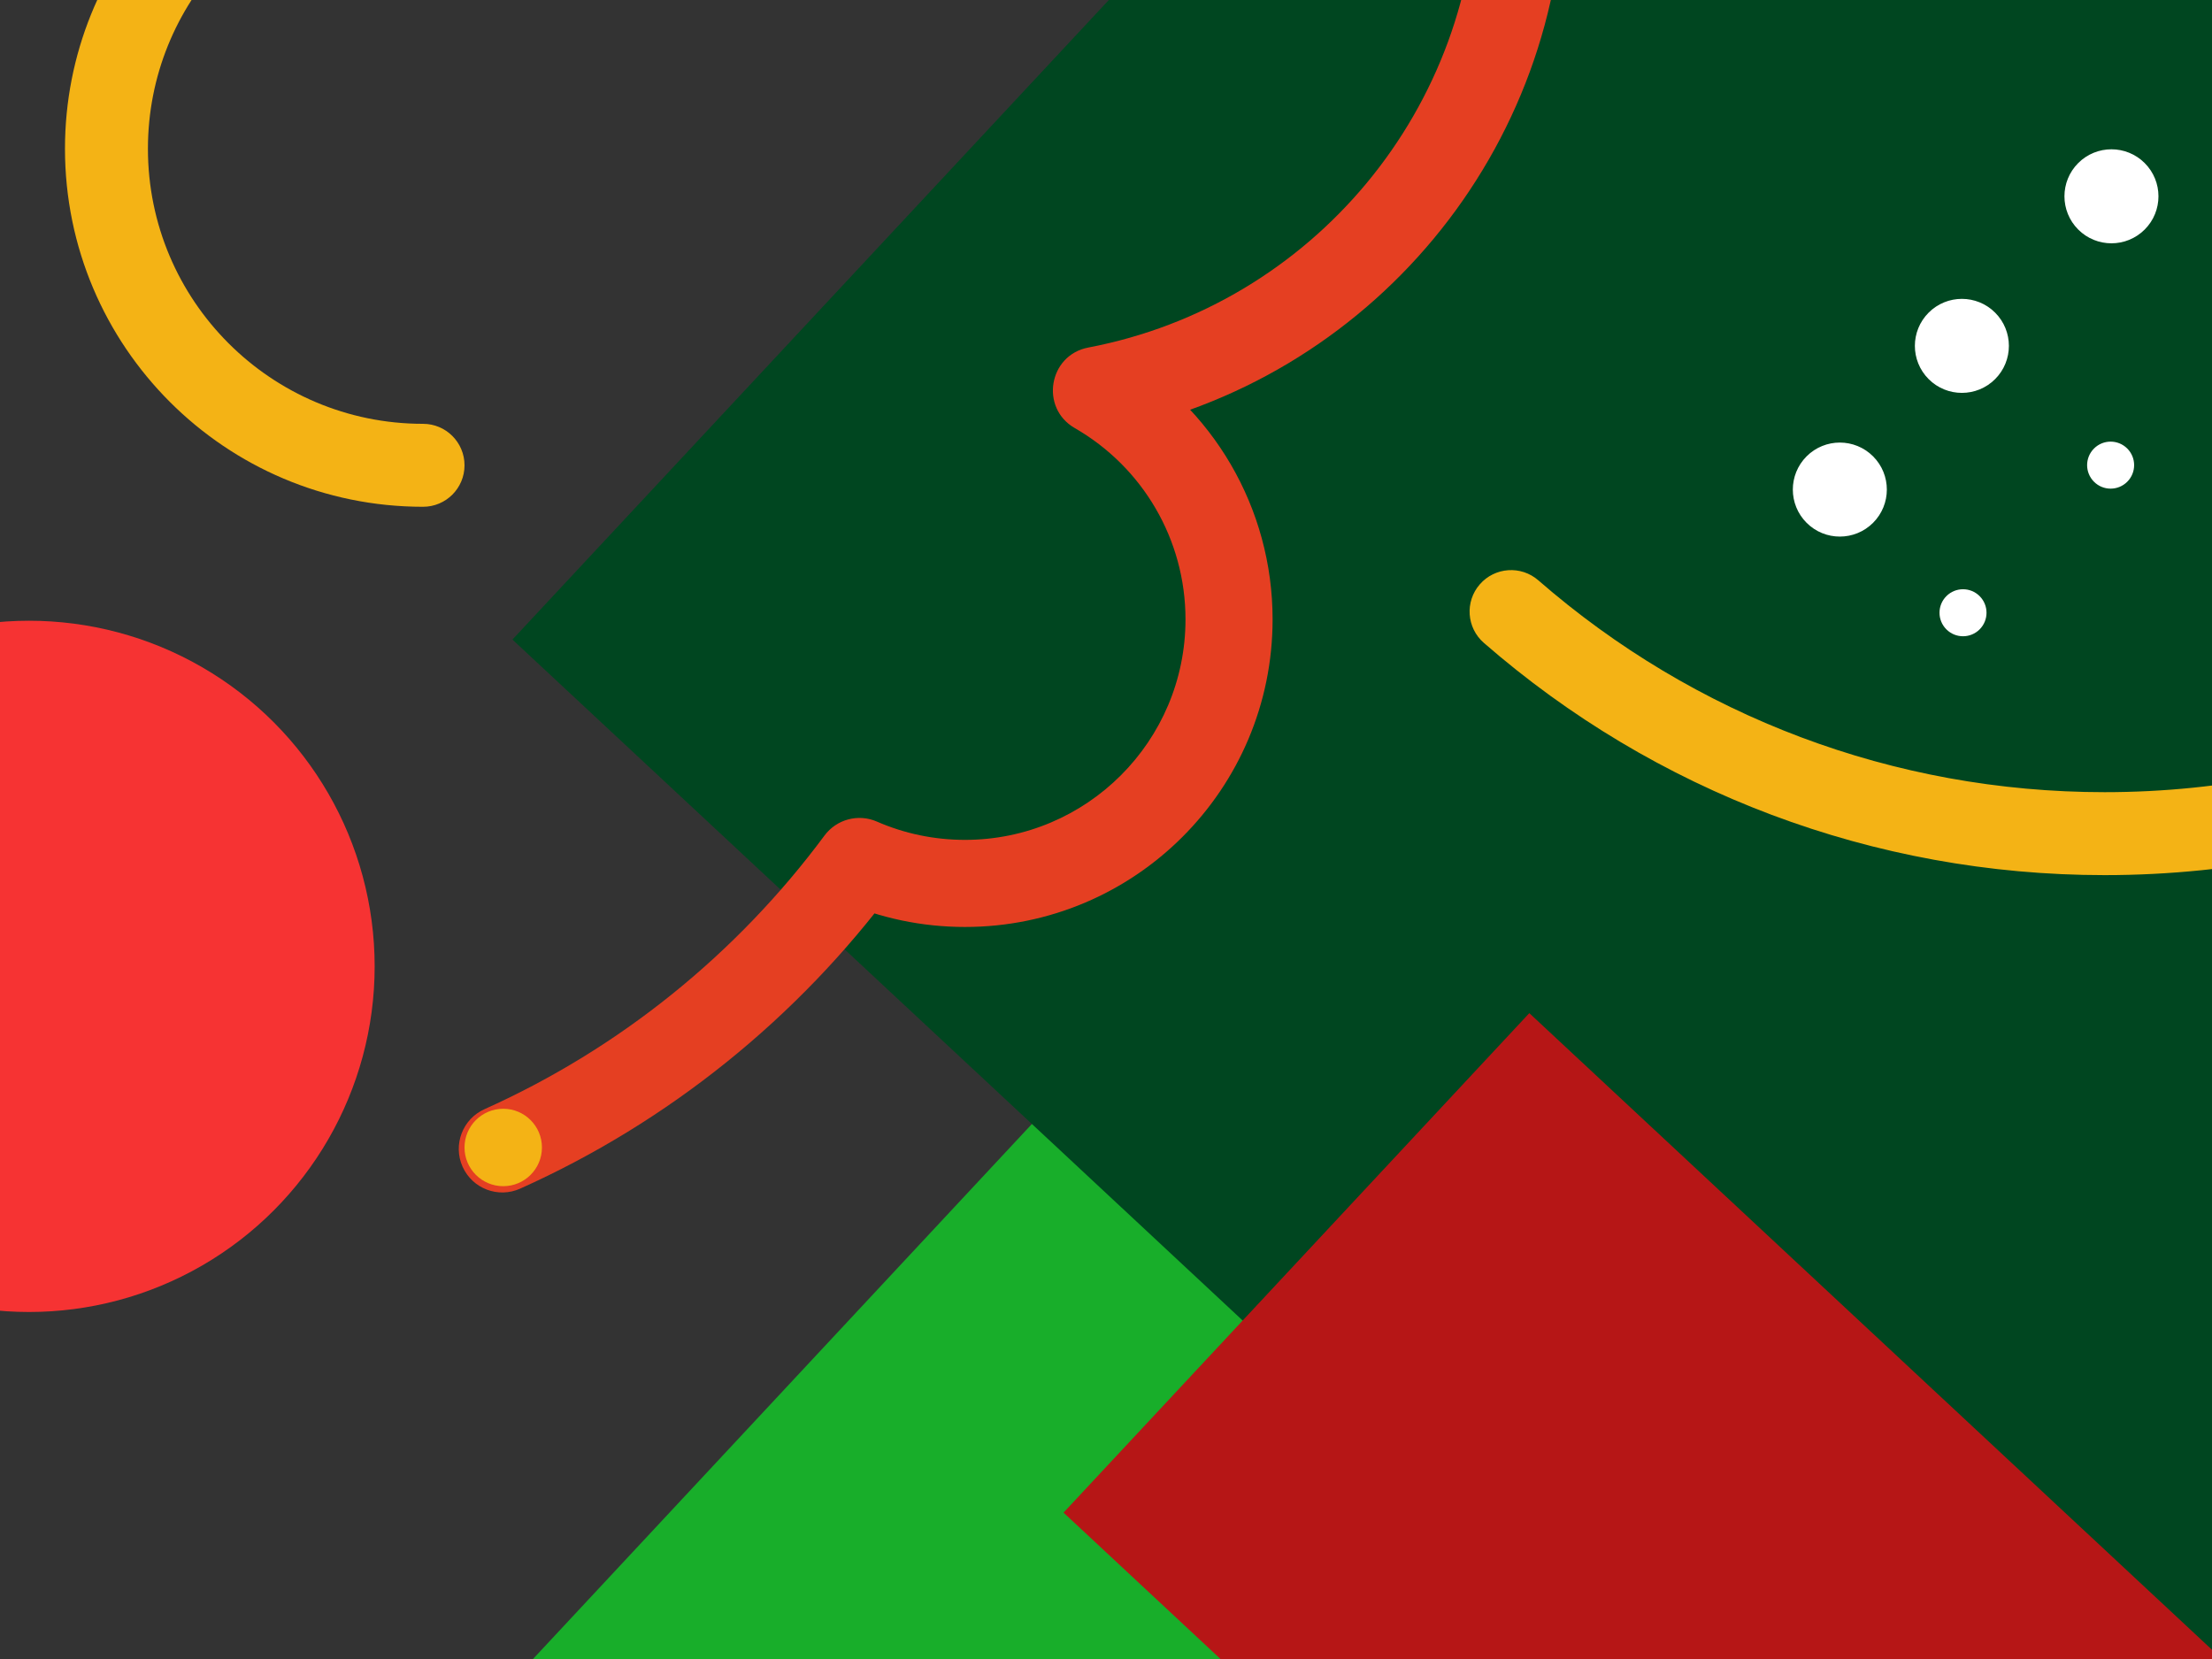 <?xml version="1.0" encoding="UTF-8"?>
<svg width="1600px" height="1200px" viewBox="0 0 1600 1200" version="1.1" xmlns="http://www.w3.org/2000/svg" xmlns:xlink="http://www.w3.org/1999/xlink">
    <rect x="0" y="0" width="1600" height="1200" fill="#333333" stroke="none"/>
    <!-- Generator: Sketch 55.2 (78181) - https://sketchapp.com -->
    <title>Mataura</title>
    <desc>Created with Sketch.</desc>
    <g id="Patterns" stroke="none" stroke-width="1" fill="none" fill-rule="evenodd">
        <g id="Mataura" fill-rule="nonzero">
            <g transform="translate(-590, -735)" id="Shape">
                <rect fill="#18ae2a" transform="translate(1388, 2435.5) rotate(43) translate(-1388, -2435.5) " x="745" y="1758" width="1286" height="1355"></rect>
                <path d="M667,1101.565 C810.042,1101.565 926,985.607 926,842.565 C926,705.516 819.24,592.411 683.076,584.057 C666.539,583.043 652.31,595.627 651.296,612.164 C650.281,628.701 662.865,642.93 679.402,643.945 C783.962,650.359 866,737.273 866,842.565 C866,952.47 776.905,1041.565 667,1041.565 C650.431,1041.565 637,1054.997 637,1071.565 C637,1088.134 650.431,1101.565 667,1101.565 Z" fill="#f4b315" transform="translate(781.5, 842.783) scale(-1, 1) translate(-781.5, -842.783) "></path>
                <rect fill="#004620" transform="translate(2029, 1267.5) rotate(43) translate(-2029, -1267.5) " x="1200" y="590" width="1658" height="1355"></rect>
                <path d="M966.233,1594.781 C950.359,1601.9 931.72,1594.803 924.601,1578.929 C917.482,1563.055 924.58,1544.416 940.453,1537.297 C1037.947,1493.574 1122.736,1425.209 1186.376,1339.38 C1195.115,1327.595 1210.832,1323.403 1224.278,1329.271 C1244.185,1337.958 1265.745,1342.5 1288,1342.5 C1376.089,1342.5 1447.5,1271.089 1447.5,1183 C1447.5,1125.244 1416.57,1072.916 1367.395,1044.628 C1342.066,1030.056 1348.506,991.842 1377.213,986.379 C1539.37,955.515 1658.5,813.076 1658.5,646 C1658.5,454.633 1503.367,299.5 1312,299.5 C1206.831,299.5 1109.437,346.602 1043.987,426.366 C1032.952,439.815 1013.103,441.771 999.654,430.736 C986.205,419.701 984.249,399.852 995.284,386.403 C1072.576,292.207 1187.763,236.5 1312,236.5 C1538.161,236.5 1721.5,419.839 1721.5,646 C1721.5,843.465 1580.735,1011.773 1388.992,1048.268 L1398.81,990.019 C1467.331,1029.436 1510.5,1102.47 1510.5,1183 C1510.5,1305.883 1410.883,1405.5 1288,1405.5 C1257.033,1405.5 1226.899,1399.152 1199.081,1387.013 L1211.679,1358.142 L1236.982,1376.904 C1166.931,1471.378 1073.603,1546.629 966.233,1594.781 Z M1035.729,379.305 C1050.684,388.193 1055.603,407.522 1046.715,422.477 C1037.827,437.433 1018.498,442.351 1003.543,433.464 C908.238,376.825 799.377,346.5 686,346.5 C342.2,346.5 63.5,625.206 63.5,969.02 C63.5,977.197 63.658,985.355 63.972,993.49 C64.644,1010.874 51.097,1025.511 33.713,1026.183 C16.329,1026.855 1.691,1013.307 1.019,995.923 C0.674,986.978 0.5,978.01 0.5,969.021 C0.5,590.412 307.405,283.5 686,283.5 C810.784,283.5 930.751,316.919 1035.729,379.305 Z" fill="#e53f22"></path>
                <path d="M2112.314,1368 C2490.077,1368 2796.314,1061.763 2796.314,684 C2796.314,306.237 2490.077,0 2112.314,0 C2002.475,0 1896.291,25.937 1800.644,74.979 C1785.901,82.538 1780.077,100.619 1787.636,115.362 C1795.196,130.105 1813.276,135.929 1828.02,128.37 C1915.243,83.647 2012.051,60 2112.314,60 C2456.94,60 2736.314,339.374 2736.314,684 C2736.314,1028.626 2456.94,1308 2112.314,1308 C2095.746,1308 2082.314,1321.431 2082.314,1338 C2082.314,1354.569 2095.746,1368 2112.314,1368 Z M1663.298,1199.998 C1786.92,1307.66 1944.983,1368 2112.314,1368 C2128.883,1368 2142.314,1354.569 2142.314,1338 C2142.314,1321.431 2128.883,1308 2112.314,1308 C1959.608,1308 1815.503,1252.988 1702.703,1154.751 C1690.208,1143.87 1671.259,1145.177 1660.377,1157.672 C1649.496,1170.166 1650.803,1189.116 1663.298,1199.998 Z" fill="#f4b315"></path>
                <rect fill="#b61616" transform="translate(1998, 2087) rotate(43) translate(-1998, -2087) " x="1355" y="1840" width="1286" height="494"></rect>
                <circle fill="#f63333" cx="611" cy="1434" r="250"></circle>
                <circle fill="#f4b315" cx="954" cy="1565" r="28"></circle>
                <path d="M1889.052,948.729 C1870.274,948.729 1855.052,933.507 1855.052,914.729 C1855.052,895.951 1870.274,880.729 1889.052,880.729 C1907.829,880.729 1923.052,895.951 1923.052,914.729 C1923.052,933.507 1907.829,948.729 1889.052,948.729 Z M2024.975,937.653 C2006.198,937.653 1990.975,922.43 1990.975,903.653 C1990.975,884.875 2006.198,869.653 2024.975,869.653 C2043.753,869.653 2058.975,884.875 2058.975,903.653 C2058.975,922.43 2043.753,937.653 2024.975,937.653 Z M2177.975,937.653 C2159.198,937.653 2143.975,922.43 2143.975,903.653 C2143.975,884.875 2159.198,869.653 2177.975,869.653 C2196.753,869.653 2211.975,884.875 2211.975,903.653 C2211.975,922.43 2196.753,937.653 2177.975,937.653 Z M2341.826,937.468 C2323.048,937.468 2307.826,922.246 2307.826,903.468 C2307.826,884.69 2323.048,869.468 2341.826,869.468 C2360.604,869.468 2375.826,884.69 2375.826,903.468 C2375.826,922.246 2360.604,937.468 2341.826,937.468 Z M1889.052,1057.729 C1879.663,1057.729 1872.052,1050.118 1872.052,1040.729 C1872.052,1031.34 1879.663,1023.729 1889.052,1023.729 C1898.441,1023.729 1906.052,1031.34 1906.052,1040.729 C1906.052,1050.118 1898.441,1057.729 1889.052,1057.729 Z M2040.052,1057.729 C2030.663,1057.729 2023.052,1050.118 2023.052,1040.729 C2023.052,1031.34 2030.663,1023.729 2040.052,1023.729 C2049.441,1023.729 2057.052,1031.34 2057.052,1040.729 C2057.052,1050.118 2049.441,1057.729 2040.052,1057.729 Z M2191.052,1057.729 C2181.663,1057.729 2174.052,1050.118 2174.052,1040.729 C2174.052,1031.34 2181.663,1023.729 2191.052,1023.729 C2200.441,1023.729 2208.052,1031.34 2208.052,1040.729 C2208.052,1050.118 2200.441,1057.729 2191.052,1057.729 Z M2341.826,1057.647 C2332.437,1057.647 2324.826,1050.036 2324.826,1040.647 C2324.826,1031.258 2332.437,1023.647 2341.826,1023.647 C2351.215,1023.647 2358.826,1031.258 2358.826,1040.647 C2358.826,1050.036 2351.215,1057.647 2341.826,1057.647 Z" fill="#ffffff" transform="translate(2115.439, 963.599) rotate(-45) translate(-2115.439, -963.599) "></path>
            </g>
        </g>
    </g>
</svg>
